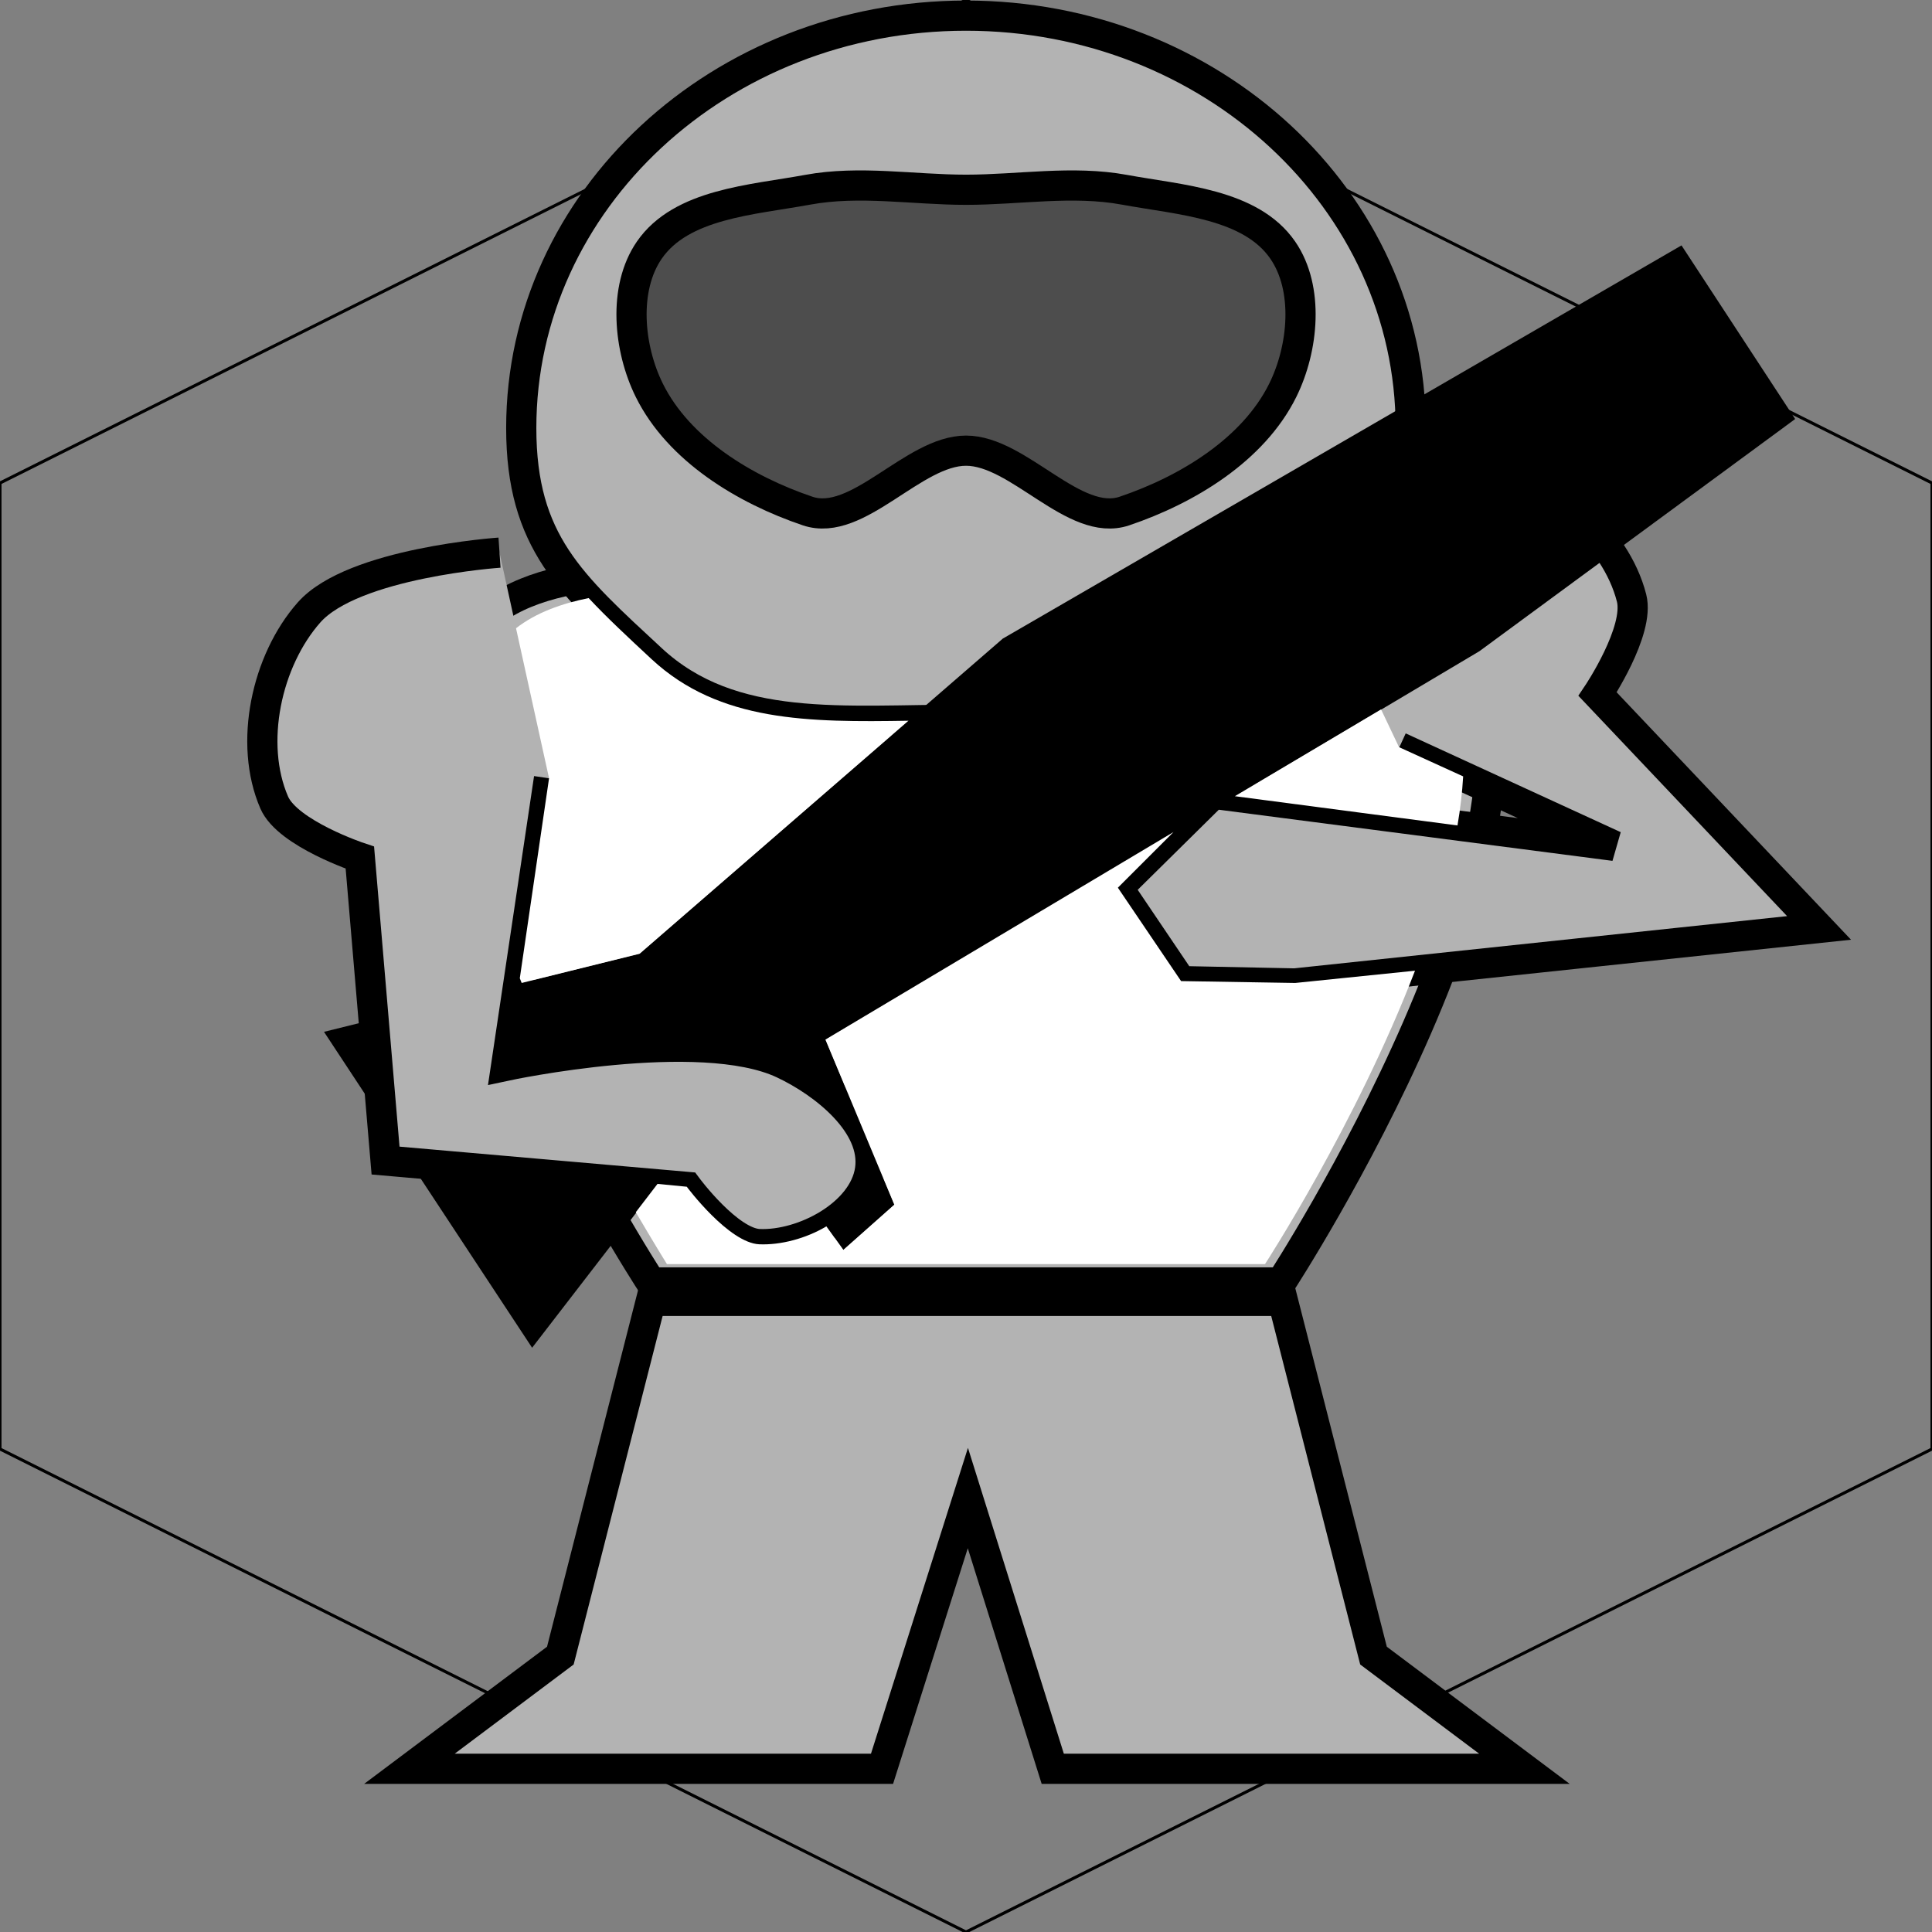 <?xml version="1.0" encoding="UTF-8" standalone="no"?>
<!-- Created with Inkscape (http://www.inkscape.org/) -->

<svg
   xmlns:dc="http://purl.org/dc/elements/1.1/"
   xmlns:cc="http://creativecommons.org/ns#"
   xmlns:rdf="http://www.w3.org/1999/02/22-rdf-syntax-ns#"
   xmlns:svg="http://www.w3.org/2000/svg"
   xmlns="http://www.w3.org/2000/svg"
   xmlns:sodipodi="http://sodipodi.sourceforge.net/DTD/sodipodi-0.dtd"
   xmlns:inkscape="http://www.inkscape.org/namespaces/inkscape"
   width="64"
   height="64"
   id="svg2"
   version="1.1"
   inkscape:version="0.48.3.1 r9886"
   sodipodi:docname="marine.svg"
   inkscape:export-filename="/home/jami/workspace/valley-of-bones/art/marine-overlay.png"
   inkscape:export-xdpi="90"
   inkscape:export-ydpi="90">
  <rect width="100%" height="100%" fill="#808080" stroke="none"/>
  <defs
     id="defs4" />
  <sodipodi:namedview
     id="base"
     pagecolor="#000000"
     bordercolor="#666666"
     borderopacity="1.0"
     inkscape:pageopacity="0"
     inkscape:pageshadow="2"
     inkscape:zoom="9.6398542"
     inkscape:cx="32"
     inkscape:cy="34.47984"
     inkscape:document-units="px"
     inkscape:current-layer="layer1"
     showgrid="false"
     inkscape:window-width="1920"
     inkscape:window-height="1052"
     inkscape:window-x="0"
     inkscape:window-y="0"
     inkscape:window-maximized="1" />
  <g
     inkscape:label="guide"
     inkscape:groupmode="layer"
     id="layer1"
     transform="translate(0,-988.362)"
     style="display:inline">
    <path
       style="color:#000000;fill:none;stroke:#000000;stroke-width:0.1;stroke-miterlimit:4;stroke-dasharray:none;marker:none;visibility:visible;display:inline;overflow:visible;enable-background:accumulate"
       d="m 0,1004.362 32,-16 32,16 0,32 -32,16 -32,-16 z"
       id="rect3750"
       inkscape:connector-curvature="0"
       sodipodi:nodetypes="ccccccc" />
  </g>
  <g
     transform="translate(0,-988.362)"
     id="g3757"
     inkscape:groupmode="layer"
     inkscape:label="marine"
     style="display:inline">
    <path
       style="color:#000000;fill:#b3b3b3;fill-opacity:1;fill-rule:nonzero;stroke:#000000;stroke-width:1;marker:none;visibility:visible;display:inline;overflow:visible;enable-background:accumulate"
       d="m 15.562,1009.416 c 1.74,-2.619 7.219,-2 7.219,-2 l 9.219,0 9.219,0 c 0,0 5.479,-0.619 7.219,2 4.02,6.053 -6,21.428 -6,21.428 l -20.875,0 c 0,0 -10.02,-15.376 -6,-21.428 z"
       id="rect3760"
       inkscape:connector-curvature="0"
       sodipodi:nodetypes="scccsccs" />
    <path
       transform="translate(-8.179,987.38)"
       style="color:#000000;fill:#b3b3b3;fill-opacity:1;fill-rule:nonzero;stroke:#000000;stroke-width:1;marker:none;visibility:visible;display:inline;overflow:visible;enable-background:accumulate"
       d="m 54.911,15.161 c 0,3.772 -1.649,5.187 -4.315,7.66 -2.666,2.472 -6.349,2.001 -10.417,2.001 -4.068,0 -7.751,0.471 -10.417,-2.001 C 27.095,20.348 25.446,18.933 25.446,15.161 25.446,7.616 32.042,1.5 40.179,1.5 c 8.136,0 14.732,6.116 14.732,13.661 z"
       id="path2990"
       inkscape:connector-curvature="0"
       sodipodi:nodetypes="sssssss" />
    <path
       style="color:#000000;fill:#4d4d4d;fill-opacity:1;fill-rule:nonzero;stroke:#000000;stroke-width:1;marker:none;visibility:visible;display:inline;overflow:visible;enable-background:accumulate"
       d="m 21.509,996.648 c 1.062,-1.541 3.405,-1.661 5.246,-2 1.72,-0.317 3.497,0 5.246,0 1.749,0 3.526,-0.317 5.246,0 1.84,0.339 4.184,0.459 5.246,2 0.878,1.274 0.687,3.256 0,4.643 -0.976,1.971 -3.162,3.296 -5.246,4 -1.657,0.559 -3.497,-2 -5.246,-2 -1.749,0 -3.589,2.559 -5.246,2 -2.083,-0.704 -4.27,-2.029 -5.246,-4 -0.687,-1.387 -0.878,-3.368 0,-4.643 z"
       id="rect3847"
       inkscape:connector-curvature="0"
       sodipodi:nodetypes="sssssssssss" />
    <path
       style="color:#000000;fill:#b3b3b3;fill-opacity:1;fill-rule:nonzero;stroke:#000000;stroke-width:1;marker:none;visibility:visible;display:inline;overflow:visible;enable-background:accumulate"
       d="m 21.562,43.094 -3,11.75 -5,3.75 15.656,0 2.844,-8.969 2.812,8.969 15.625,0 -5,-3.75 -3,-11.75 -9.281,0 -2.344,0 z"
       transform="translate(0,988.362)"
       id="rect3768"
       inkscape:connector-curvature="0"
       sodipodi:nodetypes="cccccccccccc" />
    <path
       style="fill:#b3b3b3;stroke:#000000;stroke-width:1px;stroke-linecap:butt;stroke-linejoin:miter;stroke-opacity:1"
       d="m 43.08,1006.195 c 0,0 4.037,-2.707 6.202,-2.295 2.096,0.399 4.239,2.205 4.766,4.273 0.278,1.09 -1.126,3.182 -1.126,3.182 l 7.337,7.746 -17.367,1.839 -3.765,-0.077 -2.086,-3.089 3.156,-3.116 13.283,1.725 -7.123,-3.272"
       id="path3776-5"
       inkscape:connector-curvature="0"
       sodipodi:nodetypes="csscccccccc"
       inkscape:transform-center-x="-1.3416574"
       inkscape:transform-center-y="8.9777414" />
    <path
       style="color:#000000;fill:#000000;fill-opacity:1;fill-rule:nonzero;stroke:none;stroke-width:1;marker:none;visibility:visible;display:inline;overflow:visible;enable-background:accumulate"
       d="m 10.733,1022.543 10.452,-2.592 12.033,-10.434 11.242,-6.513 11.242,-6.513 3.765,5.752 -10.46,7.691 -21.656,12.875 2.282,5.461 -1.696,1.498 -3.771,-5.242 -6.539,8.482 z"
       id="rect3844"
       inkscape:connector-curvature="0"
       sodipodi:nodetypes="ccccccccccccc" />
    <path
       style="fill:#b3b3b3;stroke:#000000;stroke-width:1px;stroke-linecap:butt;stroke-linejoin:miter;stroke-opacity:1"
       d="m 16.547,1006.669 c 0,0 -4.849,0.329 -6.309,1.98 -1.413,1.598 -2.003,4.338 -1.155,6.296 0.447,1.032 2.838,1.827 2.838,1.827 l 0.851,10.035 9.989,0.873 c 0,0 1.372,1.853 2.387,1.894 1.471,0.06 3.454,-1 3.672,-2.456 0.224,-1.499 -1.505,-2.877 -2.877,-3.521 -2.769,-1.301 -9.177,0.069 -9.177,0.069 l 1.42,-9.522"
       id="path3776"
       inkscape:connector-curvature="0"
       sodipodi:nodetypes="csscccssscc"
       inkscape:transform-center-x="-5.0830803"
       inkscape:transform-center-y="6.285097" />
  </g>
  <g
     inkscape:groupmode="layer"
     id="layer2"
     inkscape:label="overlay">
    <path
       inkscape:connector-curvature="0"
       style="color:#000000;fill:#ffffff;fill-opacity:1;fill-rule:nonzero;stroke:none;stroke-width:1;marker:none;visibility:visible;display:inline;overflow:visible;enable-background:accumulate"
       d="m 19.5,19.812 c -0.876,0.176 -1.743,0.479 -2.406,1 l 1.094,4.969 -0.969,6.625 c 0.021,0.053 0.042,0.103 0.062,0.156 L 21.188,31.594 30.094,23.875 c -3.298,0.053 -6.262,0.044 -8.5,-2.031 C 20.801,21.108 20.096,20.451 19.5,19.812 z m 26.25,3.688 -4.844,2.875 7.375,0.969 c 0.096,-0.555 0.157,-1.099 0.188,-1.625 L 46.344,24.75 45.75,23.5 z m -6.875,4.062 -11.531,6.875 2.281,5.469 -1.688,1.5 L 27.375,40.625 c -0.685,0.407 -1.516,0.622 -2.219,0.594 C 24.141,41.178 22.75,39.312 22.75,39.312 l -0.969,-0.094 -0.719,0.938 c 0.578,0.988 1.031,1.719 1.031,1.719 l 19.812,0 c 0,0 3.019,-4.647 4.969,-9.719 L 42.906,32.562 39.125,32.5 37.031,29.406 38.875,27.562 z"
       id="rect3760-5" />
  </g>
</svg>
